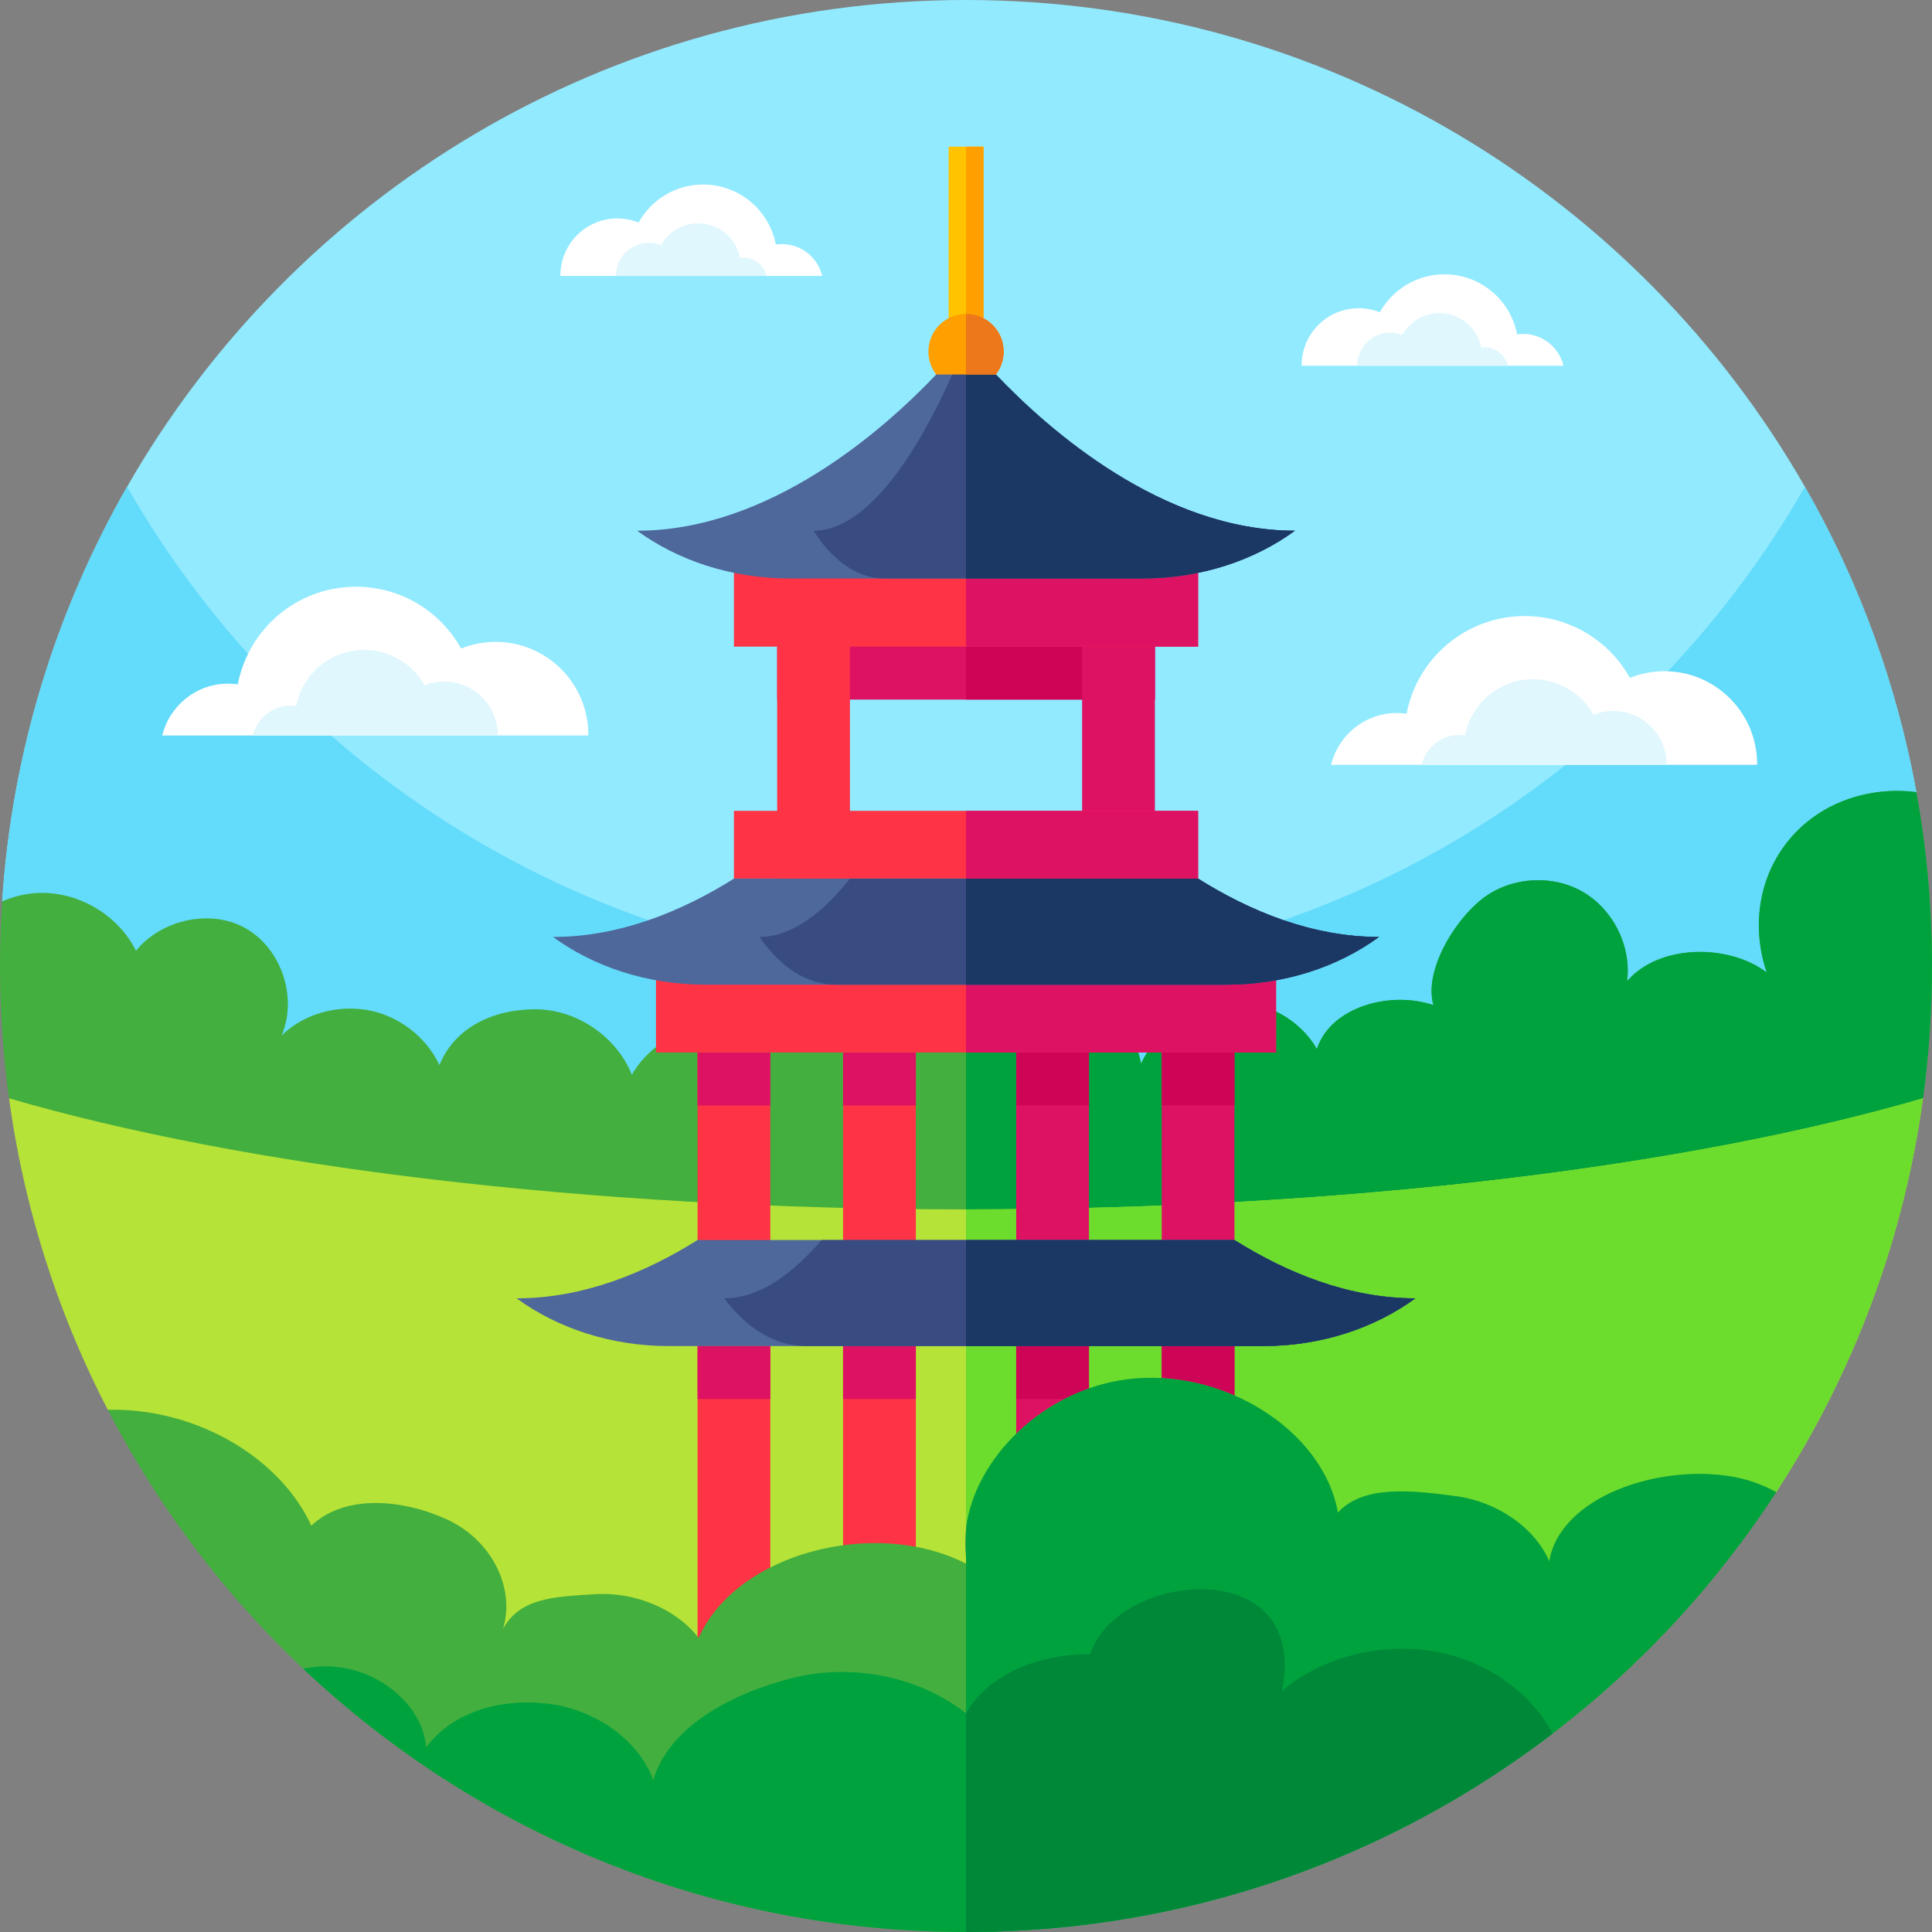 <svg id="Capa_1" enable-background="new 0 0 512 512" height="512" viewBox="0 0 512 512" width="512" xmlns="http://www.w3.org/2000/svg"><rect x="0" y="0" width="512" height="512" fill="#808080" stroke="none"/><g><path d="m507.85 209.92-103.75 156.79c-3.6 5.44-7.51 10.66-11.71 15.64-4.19 4.97-8.68 9.71-13.43 14.17-67.87 63.74-174.59 60.28-238.18-7.72l-140.21-149.91c2.62-39.81 14.35-77.12 33.11-109.89 44.12-77.07 127.16-129 222.32-129s178.2 51.93 222.32 129c12.98 22.67 22.59 47.52 28.15 73.86.5 2.34.96 4.7 1.38 7.06z" fill="#92eaff"/><g><path d="m507.86 209.93-.01-.01-103.75 156.79c-3.6 5.44-7.51 10.66-11.71 15.64-4.19 4.97-8.68 9.71-13.43 14.17-67.87 63.74-174.59 60.28-238.18-7.72l-140.21-149.91c2.62-39.81 14.35-77.12 33.11-109.89 44.12 77.07 127.16 129 222.32 129s178.2-51.93 222.32-129c14.14 24.69 24.28 51.96 29.54 80.93z" fill="#63dbfa"/></g><g><path d="m509.61 291.07v-.01c-157.87 87.03-349.35 87.03-507.22 0-.78-5.61-1.37-11.28-1.76-17-.42-5.96-.63-11.99-.63-18.06 0-5.75.19-11.46.57-17.11 2.86-1.25 5.93-2.03 9.05-2.22 10.76-.66 21.64 5.64 26.42 15.31 6.76-8.4 20.18-11.3 29.43-5.76 9.25 5.55 13.38 18.28 9.16 28.2 5.92-5.77 14.76-8.19 22.9-6.71 8.13 1.47 15.41 7.06 18.93 14.54 4.11-10.13 14.51-14.8 25.44-14.78 10.92.03 21.5 7.2 25.55 17.35 7.16-12.61 25.81-17.77 38.2-10.24-2.07-9.29 2.58-18.88 10.06-24.76 7.47-5.88 18.36-7.04 26.9-2.85 6.59 3.23 11.52 9.52 13.39 16.6.55 2.09.84 4.25.82 6.42 5.26-8.18 16.88-9.65 26.41-7.72 9.54 1.92 17.49 10.08 19.17 19.66 3.56-8.39 14.69-15.78 23.78-16.31 9.1-.53 18.3 4.47 22.8 12.39 3.71-11.32 19.61-15.49 30.89-11.64-2.57-9.05 5.47-22.3 12.87-28.12 7.39-5.81 18.35-6.64 26.53-2.01 8.19 4.64 13.11 14.45 11.93 23.79 8.35-9.78 26.76-10.07 37.01-2.31-5.11-15.04-.78-31.42 11.97-40.9 7.84-5.83 18-8.14 27.67-6.9 2.59 14.15 3.99 28.7 4.14 43.56.01.84.01 1.68.01 2.52 0 11.89-.81 23.6-2.39 35.07z" fill="#43af3e"/><path d="m509.61 291.07v-.01c-78.93 43.52-166.27 65.27-253.61 65.27v-92.76c.55 2.09.84 4.25.82 6.42 5.26-8.18 16.88-9.65 26.41-7.72 9.54 1.92 17.49 10.08 19.17 19.66 3.56-8.39 14.69-15.78 23.78-16.31 9.1-.53 18.3 4.47 22.8 12.39 3.71-11.32 19.61-15.49 30.89-11.64-2.57-9.05 5.47-22.3 12.87-28.12 7.39-5.81 18.35-6.64 26.53-2.01 8.19 4.64 13.11 14.45 11.93 23.79 8.35-9.78 26.76-10.07 37.01-2.31-5.11-15.04-.78-31.42 11.97-40.9 7.84-5.83 18-8.14 27.67-6.9 2.59 14.15 3.99 28.7 4.14 43.56.01.84.01 1.68.01 2.52 0 11.89-.81 23.6-2.39 35.07z" fill="#00a23e"/><path d="m509.61 291.06c-1.37 10.11-3.35 20.03-5.88 29.72-6.07 23.28-15.34 45.27-27.31 65.47-1.84 3.11-3.75 6.18-5.72 9.2l-109.92 59.67c-64.87 35.22-143.57 33.27-206.63-5.09l-125.58-76.42c-8.62-16.62-15.47-34.32-20.3-52.83-2.52-9.69-4.5-19.61-5.88-29.72 61.88 18.05 152.56 29.44 253.61 29.44s191.73-11.39 253.61-29.44z" fill="#b6e337"/><path d="m509.61 291.06c-1.37 10.11-3.35 20.03-5.88 29.72-6.07 23.28-15.34 45.27-27.31 65.47-1.84 3.11-3.75 6.18-5.72 9.2l-109.92 59.67c-32.67 17.74-68.85 26.05-104.78 25.02v-159.64c101.05 0 191.73-11.39 253.61-29.44z" fill="#6cdc2d"/><g><path d="m251.388 38.865h9.252v55.533h-9.252z" fill="#ffc300"/><path d="m256 38.865h4.639v55.533h-4.639z" fill="#ff9f00"/><g><path d="m184.862 278.915h19.277v77.811h-19.277z" fill="#fe3345"/><path d="m223.421 278.915h19.282v77.811h-19.282z" fill="#fe3345"/><g fill="#de1263"><path d="m307.867 278.915h19.277v77.811h-19.277z"/><path d="m269.302 278.915h19.282v77.811h-19.282z"/></g></g><g><g fill="#de1263"><path d="m205.961 153.402h100.094v31.995h-100.094z"/><path d="m184.862 278.915h19.277v14.032h-19.277z"/><path d="m223.421 278.915h19.282v14.032h-19.282z"/></g><path d="m269.302 278.915h19.282v14.032h-19.282z" fill="#ce0557"/><path d="m307.867 278.915h19.277v14.032h-19.277z" fill="#ce0557"/><g><path d="m184.862 356.726h19.277v77.811h-19.277z" fill="#fe3345"/><path d="m223.421 356.726h19.282v77.811h-19.282z" fill="#fe3345"/><g fill="#de1263"><path d="m307.867 356.726h19.277v77.811h-19.277z"/><path d="m269.302 356.726h19.282v77.811h-19.282z"/></g></g><path d="m184.862 356.726h19.277v14.032h-19.277z" fill="#de1263"/><path d="m223.421 356.726h19.282v14.032h-19.282z" fill="#de1263"/><path d="m269.302 356.726h19.282v14.032h-19.282z" fill="#ce0557"/><path d="m307.867 356.726h19.277v14.032h-19.277z" fill="#ce0557"/><path d="m256 153.402h50.055v31.995h-50.055z" fill="#ce0557"/><path d="m205.959 161.102h19.281v90.451h-19.281z" fill="#fe3345"/><path d="m286.775 161.102h19.281v90.451h-19.281z" fill="#de1263"/><path d="m194.503 147.291h123.005v24.073h-123.005z" fill="#fe3345"/><path d="m256 147.291h61.508v24.073h-61.508z" fill="#de1263"/><path d="m343.171 140.646c-10.787 7.873-24.911 12.648-40.376 12.648h-93.573c-15.465 0-29.594-4.775-40.376-12.648 35.18 0 65.487-26.912 79.26-41.403 4.921-5.169 7.727-8.76 7.895-8.981 0-.005.005 0 .005 0 0-.005.005-.011.005-.011s2.828 3.655 7.905 8.992c13.773 14.491 44.086 41.403 79.255 41.403z" fill="#4e689b"/><path d="m343.171 140.646c-10.787 7.873-24.911 12.648-40.376 12.648h-68.478c-7.17 0-13.718-4.775-18.715-12.648 16.309 0 30.357-26.912 36.743-41.403 2.282-5.169 3.579-8.76 3.661-8.981 0-.005.005-.011.005-.011s2.828 3.655 7.905 8.992c13.773 14.491 44.086 41.403 79.255 41.403z" fill="#384c81"/><path d="m302.794 153.293h-46.794v-63.032c.005-.005.011-.011.011-.011s2.828 3.655 7.905 8.992c13.772 14.492 44.086 41.403 79.254 41.403-10.787 7.874-24.911 12.648-40.376 12.648z" fill="#1a3863"/><path d="m194.503 214.882h123.005v17.963h-123.005z" fill="#fe3345"/><path d="m173.847 253.333h164.322v25.582h-164.322z" fill="#fe3345"/><path d="m256 253.333h82.169v25.582h-82.169z" fill="#de1263"/><path d="m365.454 248.299c-10.782 7.878-24.911 12.653-40.376 12.653h-138.151c-15.465 0-29.589-4.775-40.376-12.653 17.72 0 34.195-6.824 47.952-15.454h123.005c13.756 8.63 30.232 15.454 47.946 15.454z" fill="#4e689b"/><path d="m365.454 248.299c-10.782 7.878-24.911 12.653-40.376 12.653h-103.614c-7.732 0-14.794-4.775-20.185-12.653 8.857 0 17.098-6.824 23.976-15.454h92.254c13.755 8.63 30.231 15.454 47.945 15.454z" fill="#384c81"/><path d="m375.09 344.073c-10.782 7.879-24.911 12.653-40.376 12.653h-157.433c-15.465 0-29.589-4.775-40.371-12.653 17.714 0 34.196-6.824 47.952-15.454h142.282c13.756 8.63 30.232 15.454 47.946 15.454z" fill="#4e689b"/><path d="m375.09 344.073c-10.782 7.879-24.911 12.653-40.376 12.653h-121.048c-8.316 0-15.914-4.775-21.71-12.653 9.522 0 18.39-6.824 25.787-15.454h109.4c13.757 8.63 30.233 15.454 47.947 15.454z" fill="#384c81"/></g><path d="m265.987 93.164c0 2.287-.773 4.396-2.071 6.078h-15.811c-1.298-1.682-2.066-3.791-2.066-6.078 0-5.505 4.461-9.966 9.96-9.971h.011c5.511 0 9.977 4.462 9.977 9.971z" fill="#ff9f00"/><path d="m325.078 260.952h-69.078v-28.107h61.508c13.756 8.63 30.232 15.454 47.946 15.454-10.782 7.879-24.911 12.653-40.376 12.653z" fill="#1a3863"/><path d="m375.09 344.073c-10.782 7.879-24.911 12.653-40.376 12.653h-78.714v-28.107h71.144c13.756 8.63 30.232 15.454 47.946 15.454z" fill="#1a3863"/><path d="m256 214.882h61.508v17.963h-61.508z" fill="#de1263"/><path d="m265.987 93.164c0 2.287-.773 4.396-2.071 6.078h-7.916v-16.049h.011c5.51 0 9.976 4.462 9.976 9.971z" fill="#ec781b"/></g><path d="m470.7 395.45c-45.65 70.16-124.76 116.55-214.7 116.55-93.43 0-175.17-50.05-219.86-124.8-2.66-4.44-5.18-8.97-7.57-13.59 1.41-.03 2.83-.02 4.24.05 21.54 1 41.77 13.48 49.7 30.66 8.89-8.46 24.29-7.02 35.99-1.63 11.71 5.4 18.14 18.03 14.79 29.04 4.48-8.34 13.61-8.56 24.31-9.25s21.65 3.92 27.54 11.6c9.94-22.52 46.74-32.05 70.86-19.7.09.04.18.09.27.14-.11-.6-.2-1.2-.27-1.8-.31-2.51-.3-5.04 0-7.55 2.25-18.81 20.65-36.72 42.5-39.6 25.48-3.36 52.22 13.49 56.05 35.32 6.89-7.56 20.11-5.83 31.17-4.39 11.05 1.45 20.92 8.31 24.86 17.27 2.86-17.12 29.11-25.96 48.87-22.36 4.04.74 7.83 2.13 11.25 4.04z" fill="#43af3e"/><path d="m470.71 395.45c-4.03 6.19-8.32 12.2-12.85 18-4.05 5.2-8.31 10.24-12.75 15.1-46.66 51.1-113.74 83.22-188.32 83.45h-.79v-106.83c2.25-18.81 20.65-36.72 42.5-39.6 25.48-3.36 52.22 13.49 56.05 35.32 6.89-7.56 20.11-5.83 31.17-4.39 11.05 1.45 20.92 8.31 24.86 17.27 2.86-17.12 29.11-25.96 48.87-22.36 4.05.74 7.84 2.14 11.26 4.04z" fill="#00a23e"/><path d="m411.44 459.41c-42.9 32.84-96.5 52.41-154.65 52.59h-.79c-67.99 0-129.8-26.51-175.64-69.76 2.77-.55 5.52-.76 8.1-.56 12.64.98 23.59 10.57 24.46 21.41 6.97-9.31 19.38-13.08 32.18-11.59 12.8 1.48 24.19 9.72 28.03 20.28 4.06-14.01 20.38-22.84 36.53-27 16.14-4.15 33.94-.49 46.34 9.28 5.85-10.42 19.41-15.85 32.92-15.64 6.83-21.99 58.25-27.27 50.83 9.75 11.19-9.79 28.91-13.69 44.22-9.71 12.11 3.15 22.28 11.1 27.47 20.95z" fill="#00a23e"/><path d="m411.44 459.41c-42.9 32.84-96.5 52.41-154.65 52.59h-.79v-57.94c5.85-10.42 19.41-15.85 32.92-15.64 6.83-21.99 58.25-27.27 50.83 9.75 11.19-9.79 28.91-13.69 44.22-9.71 12.11 3.15 22.28 11.1 27.47 20.95z" fill="#008839"/><g><path d="m155.906 194.91c0-.074.006-.147.006-.222 0-13.578-11.007-24.585-24.585-24.585-3.226 0-6.303.628-9.126 1.757-5.452-9.767-15.883-16.375-27.863-16.375-15.557 0-28.506 11.141-31.32 25.879-.839-.12-1.696-.186-2.568-.186-8.458 0-15.545 5.855-17.439 13.732z" fill="#fff"/><path d="m131.918 194.91c0-.043.003-.085.003-.128 0-7.808-6.329-14.137-14.137-14.137-1.855 0-3.625.361-5.248 1.01-3.135-5.616-9.133-9.416-16.022-9.416-8.946 0-16.391 6.406-18.01 14.881-.483-.069-.975-.107-1.477-.107-4.864 0-8.939 3.367-10.028 7.896h64.919z" fill="#dff7fd"/></g><g><path d="m465.65 202.687c0-.074.005-.147.005-.222 0-13.578-11.007-24.585-24.585-24.585-3.226 0-6.303.628-9.126 1.757-5.452-9.767-15.883-16.375-27.863-16.375-15.557 0-28.506 11.141-31.32 25.879-.839-.12-1.696-.186-2.568-.186-8.458 0-15.545 5.855-17.439 13.732z" fill="#fff"/><path d="m441.663 202.687c0-.043.003-.085.003-.128 0-7.808-6.329-14.137-14.137-14.137-1.855 0-3.625.361-5.247 1.01-3.135-5.616-9.133-9.416-16.022-9.416-8.946 0-16.391 6.406-18.01 14.881-.482-.069-.975-.107-1.476-.107-4.864 0-8.939 3.367-10.028 7.897z" fill="#dff7fd"/></g><g><path d="m148.513 73.131c0-.046-.003-.09-.003-.136 0-8.346 6.766-15.111 15.111-15.111 1.983 0 3.874.386 5.609 1.08 3.351-6.003 9.763-10.065 17.126-10.065 9.562 0 17.521 6.848 19.251 15.906.516-.074 1.042-.114 1.578-.114 5.199 0 9.555 3.599 10.719 8.441h-69.391z" fill="#fff"/><path d="m163.257 73.131c0-.026-.002-.052-.002-.078 0-4.799 3.89-8.689 8.689-8.689 1.14 0 2.228.222 3.226.621 1.927-3.452 5.614-5.788 9.848-5.788 5.499 0 10.075 3.938 11.07 9.147.297-.042.599-.066.908-.066 2.99 0 5.494 2.07 6.164 4.854h-39.903z" fill="#dff7fd"/></g><g><path d="m344.953 96.927c0-.046-.003-.09-.003-.136 0-8.346 6.766-15.112 15.112-15.112 1.983 0 3.874.386 5.609 1.08 3.351-6.003 9.763-10.065 17.126-10.065 9.562 0 17.521 6.848 19.251 15.907.516-.074 1.042-.114 1.578-.114 5.199 0 9.555 3.599 10.719 8.441h-69.392z" fill="#fff"/><path d="m359.698 96.927c0-.026-.002-.052-.002-.078 0-4.799 3.89-8.689 8.689-8.689 1.14 0 2.228.222 3.225.621 1.927-3.452 5.614-5.788 9.848-5.788 5.499 0 10.075 3.938 11.07 9.147.297-.042.599-.066.908-.066 2.99 0 5.494 2.07 6.164 4.854h-39.902z" fill="#dff7fd"/></g></g></g></svg>